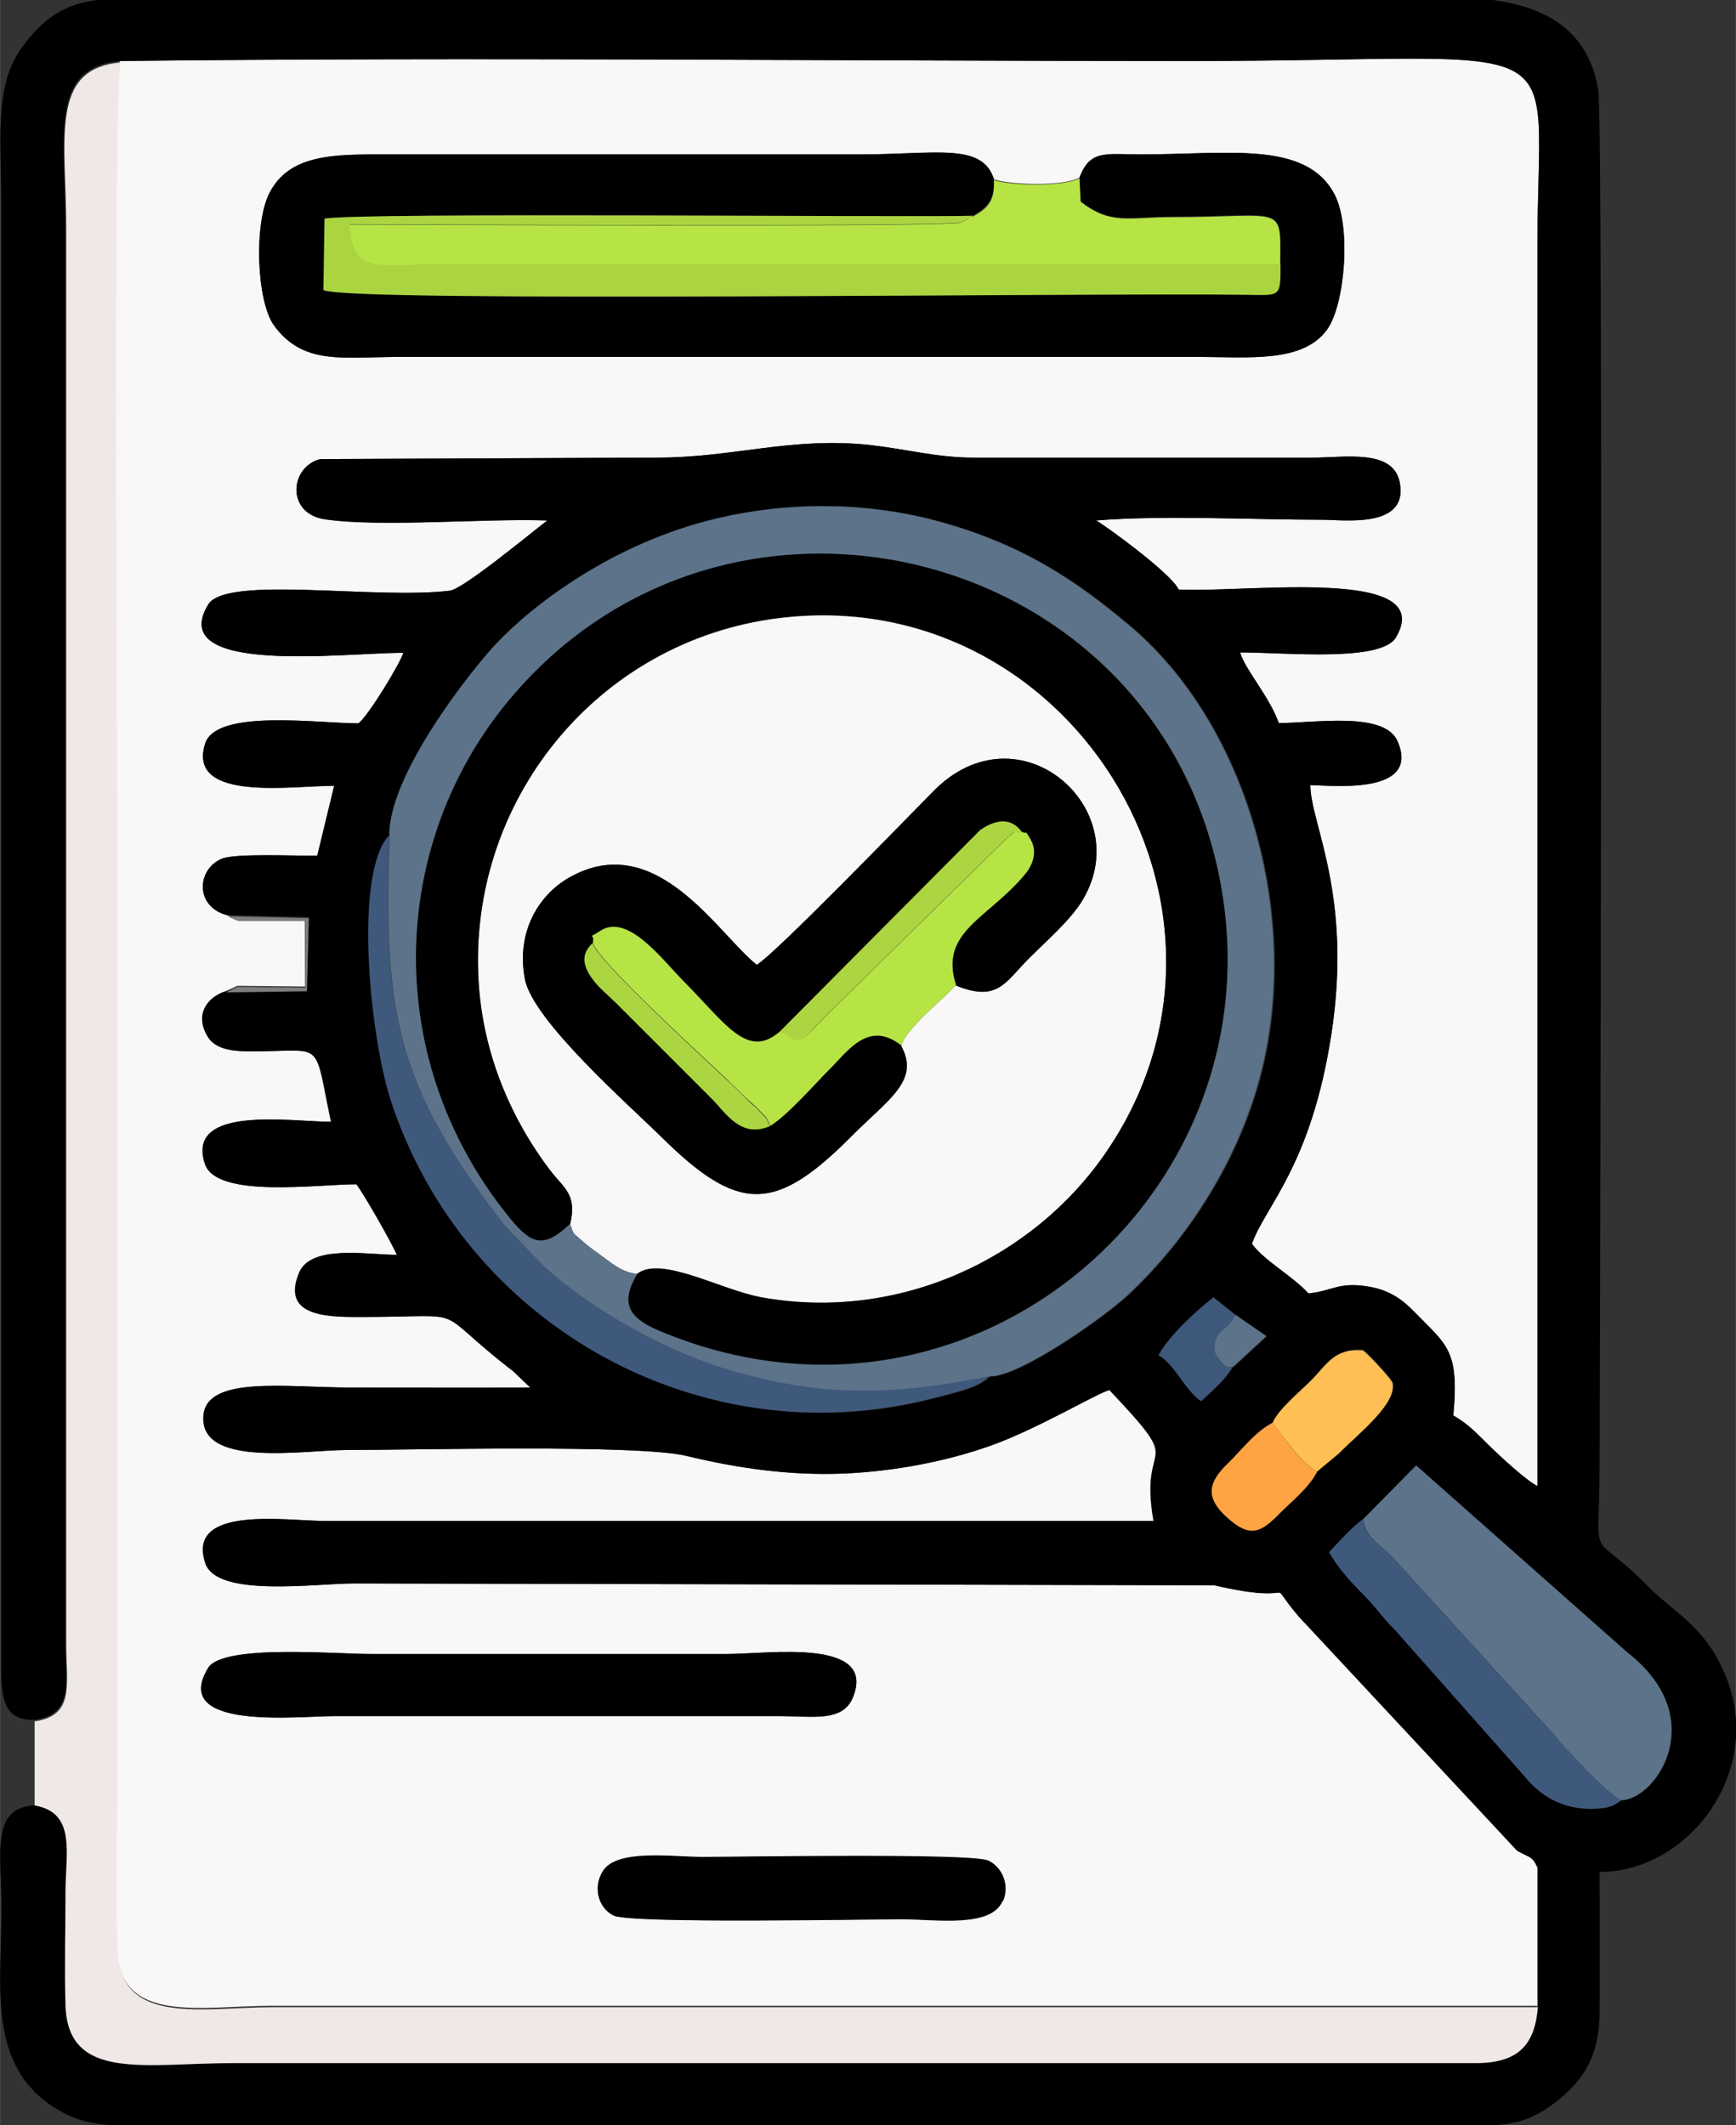 <?xml version="1.0" encoding="UTF-8"?>
<!DOCTYPE svg PUBLIC "-//W3C//DTD SVG 1.1//EN" "http://www.w3.org/Graphics/SVG/1.1/DTD/svg11.dtd">
<!-- Creator: CorelDRAW 2020 (64-Bit) -->
<svg xmlns="http://www.w3.org/2000/svg" xml:space="preserve" width="90.927mm" height="111.306mm" version="1.1" style="shape-rendering:geometricPrecision; text-rendering:geometricPrecision; image-rendering:optimizeQuality; fill-rule:evenodd; clip-rule:evenodd"
viewBox="0 0 47.23 57.82"
 xmlns:xlink="http://www.w3.org/1999/xlink"
 xmlns:xodm="http://www.corel.com/coreldraw/odm/2003">
 <rect x="0" y="0" width="47.23" height="57.82" fill="#333333" stroke="none"/>
 <defs>
  <style type="text/css">
   <![CDATA[
    .fil1 {fill:black}
    .fil10 {fill:#3D587B}
    .fil6 {fill:#3F597D}
    .fil3 {fill:#5C7389}
    .fil11 {fill:#7E7D7D}
    .fil5 {fill:#AAD541}
    .fil8 {fill:#ABD641}
    .fil4 {fill:#B6E445}
    .fil2 {fill:#F0E8E6}
    .fil0 {fill:#F9F7F7}
    .fil9 {fill:#FEA442}
    .fil7 {fill:#FFBF54}
   ]]>
  </style>
 </defs>
 <g id="Capa_x0020_1">
  <g id="_1703349421792">
   <path class="fil0" d="M27.28 51.72c-0.31,0.74 -1.81,0.5 -2.74,0.5 -1,0 -7.36,0.12 -7.84,-0.1 -0.39,-0.18 -0.58,-0.73 -0.3,-1.19 0.37,-0.63 1.88,-0.4 2.73,-0.4 0.94,0 7.35,-0.11 7.77,0.1 0.38,0.18 0.58,0.67 0.39,1.1zm-4.08 -5.53c-0.27,0.66 -1.09,0.51 -1.93,0.5l-12.2 -0c-0.95,0 -4.45,0.4 -3.41,-1.31 0.39,-0.65 3.42,-0.38 4.43,-0.38l9.71 0c1.08,0 4.08,-0.45 3.4,1.19zm3.84 -41.31c0.49,0.16 1.93,0.19 2.33,-0.05 0.28,-0.74 0.69,-0.63 1.61,-0.63 2.38,0.01 4.55,-0.4 5.33,1.09 0.46,0.89 0.28,3 -0.2,3.67 -0.66,0.92 -2.14,0.75 -3.55,0.75l-21.68 0c-1.55,0 -2.63,0.24 -3.43,-0.86 -0.47,-0.66 -0.55,-2.76 -0.12,-3.6 0.55,-1.07 1.77,-1.05 3.22,-1.05l12.87 0c2.04,0 3.3,-0.32 3.62,0.67zm14.79 49.73l0 -3.79c-0.15,-0.34 -0.22,-0.27 -0.56,-0.47l-5.94 -6.37c-1.01,-1.19 0.25,-0.26 -2.3,-0.85l-23.4 -0.05c-1.06,0 -3.74,0.39 -4.05,-0.55 -0.53,-1.59 2.21,-1.15 3.26,-1.15l22.54 0c-0.42,-2.38 0.97,-1.27 -1.2,-3.56 -0.28,0.05 -1.96,1.06 -3.23,1.51 -1.21,0.43 -2.62,0.7 -4,0.76 -1.5,0.06 -2.91,-0.15 -4.28,-0.48 -1.32,-0.32 -7.46,-0.16 -9.27,-0.16 -1.12,0 -4.01,0.5 -3.87,-0.95 0.1,-1.08 2.28,-0.75 3.98,-0.75 1.64,0 3.27,0.01 4.91,-0l-0.46 -0.44c-2.31,-1.78 -1.05,-1.49 -4,-1.48 -0.91,0 -2.35,0.06 -1.83,-1.2 0.32,-0.78 1.86,-0.49 2.66,-0.49 -0.11,-0.28 -0.91,-1.68 -1.1,-1.92 -1.07,-0 -3.8,0.39 -4.12,-0.55 -0.54,-1.62 2.36,-1.15 3.43,-1.15 -0.32,-1.49 -0.27,-1.89 -0.84,-1.93 -0.25,-0.02 -0.75,0.01 -1.02,0.01 -0.6,0.01 -1.23,0.03 -1.49,-0.39 -0.39,-0.63 0.02,-1.1 0.48,-1.24l0.33 -0.15 1.84 0.02 -0.01 -1.81 -1.82 0 -0.29 -0.13c-0.89,-0.23 -0.83,-1.26 -0.14,-1.54 0.37,-0.15 2.04,-0.07 2.59,-0.08l0.46 -1.9c-1.1,-0.01 -4.02,0.46 -3.51,-1.15 0.3,-0.95 3.07,-0.55 4.17,-0.55 0.28,-0.21 1.18,-1.71 1.22,-1.92 -1.62,0 -6.47,0.62 -5.31,-1.31 0.49,-0.81 4.53,-0.13 6.58,-0.38 0.37,-0.05 2.19,-1.56 2.65,-1.91 -1.72,-0.06 -4.51,0.19 -6.04,-0.03 -1.08,-0.15 -0.97,-1.43 -0.14,-1.64l9.18 -0.04c2.07,0 3.68,-0.58 5.8,-0.34 0.97,0.11 1.81,0.34 2.78,0.34l9.26 -0c0.87,-0 2.16,-0.24 2.35,0.66 0.26,1.28 -1.5,1.03 -2.12,1.03 -1.88,-0 -4.32,-0.13 -6.14,0.02 0.17,0.08 2.03,1.42 2.25,1.88 1.89,0.09 7.05,-0.64 5.91,1.3 -0.4,0.68 -2.99,0.41 -4.24,0.41 0.11,0.43 0.81,1.22 1.05,1.92 0.93,0.01 2.87,-0.33 3.23,0.49 0.66,1.5 -1.86,1.2 -2.37,1.2 -0,1.04 1.16,2.98 0.57,6.79 -0.55,3.57 -1.8,4.67 -2.16,5.69 0.36,0.48 1.09,0.86 1.54,1.35 0.67,-0.07 0.82,-0.33 1.67,-0.18 0.56,0.1 0.9,0.36 1.22,0.69 0.86,0.89 1.22,1.01 1.05,2.81 0.47,0.27 0.66,0.52 1.09,0.93 0.23,0.22 0.92,0.86 1.2,0.99l0 -33.8c0,-5.98 1.26,-4.97 -9.5,-4.97 -9.62,0 -19.52,-0.11 -29.07,0 -0.22,0.89 -0.08,21.32 -0.08,22.81 0,7.64 0,15.28 0,22.92 0,1.84 -0.07,3.82 -0,5.65 0.08,2.05 2.33,1.53 4.19,1.53 11.48,0 22.97,0 34.45,0z"/>
   <path class="fil1" d="M37.09 41.33l1.44 -1.46 5.76 5.1c2.26,1.77 0.78,3.99 -0.18,4.01 -0.16,0.12 -0.26,0.21 -0.71,0.23 -0.82,0.04 -1.44,-0.3 -1.91,-0.88l-3.55 -4.01c-0.36,-0.35 -0.49,-0.61 -0.91,-1.01 -0.28,-0.27 -0.64,-0.69 -0.86,-1.08 0.32,-0.34 0.58,-0.64 0.92,-0.9zm-33.45 -41.33l32.88 0 4.1 0c1.4,0.19 2.57,0.79 2.86,2.41 0.16,0.92 0.04,36.55 0.04,37.34 0,3.04 -0.35,1.71 1.33,3.42 0.71,0.72 1.59,1.1 2.13,2.5 1,2.56 -1.05,5.26 -3.46,5.26 0,1.28 0.01,2.57 0,3.84 -0.01,1.27 -0.53,1.92 -1.26,2.47 -0.56,0.42 -1.03,0.55 -1.64,0.58l-1.51 0 -33.76 0 -2.3 0c-0.44,-0.03 -0.84,-0.11 -1.17,-0.26 -2.31,-1.09 -1.84,-3.48 -1.84,-5.61 0,-1.47 -0.32,-2.78 0.9,-2.83 1.14,0.2 0.84,1.28 0.84,2.38 -0,1 -0.03,2.05 -0,3.05 0.06,2.09 2.17,1.58 4.58,1.58 8.21,0 16.41,0 24.62,0l9.27 0c1.06,-0.03 1.51,-0.5 1.59,-1.52l0 -3.79c-0.15,-0.34 -0.22,-0.27 -0.56,-0.47l-5.94 -6.37c-1.01,-1.19 0.25,-0.26 -2.3,-0.85l-23.4 -0.05c-1.06,0 -3.74,0.39 -4.05,-0.55 -0.53,-1.59 2.21,-1.15 3.26,-1.15l22.54 0c-0.42,-2.38 0.97,-1.27 -1.2,-3.56 -0.28,0.05 -1.96,1.06 -3.23,1.51 -1.21,0.43 -2.62,0.7 -4,0.76 -1.5,0.06 -2.91,-0.15 -4.28,-0.48 -1.32,-0.32 -7.46,-0.16 -9.27,-0.16 -1.12,0 -4.01,0.5 -3.87,-0.95 0.1,-1.08 2.28,-0.75 3.98,-0.75 1.64,0 3.27,0.01 4.91,-0l-0.46 -0.44c-2.31,-1.78 -1.05,-1.49 -4,-1.48 -0.91,0 -2.35,0.06 -1.83,-1.2 0.32,-0.78 1.86,-0.49 2.66,-0.49 -0.11,-0.28 -0.91,-1.68 -1.1,-1.92 -1.07,-0 -3.8,0.39 -4.12,-0.55 -0.54,-1.62 2.36,-1.15 3.43,-1.15 -0.32,-1.49 -0.27,-1.89 -0.84,-1.93 -0.25,-0.02 -0.75,0.01 -1.02,0.01 -0.6,0.01 -1.23,0.03 -1.49,-0.39 -0.39,-0.63 0.02,-1.1 0.48,-1.24l2.2 -0.03 0.06 -1.99 -2.22 -0.05c-0.89,-0.23 -0.83,-1.26 -0.14,-1.54 0.37,-0.15 2.04,-0.07 2.59,-0.08l0.46 -1.9c-1.1,-0.01 -4.02,0.46 -3.51,-1.15 0.3,-0.95 3.07,-0.55 4.17,-0.55 0.28,-0.21 1.18,-1.71 1.22,-1.92 -1.62,0 -6.47,0.62 -5.31,-1.31 0.49,-0.81 4.53,-0.13 6.58,-0.38 0.37,-0.05 2.19,-1.56 2.65,-1.91 -1.72,-0.06 -4.51,0.19 -6.04,-0.03 -1.08,-0.15 -0.97,-1.43 -0.14,-1.64l9.18 -0.04c2.07,0 3.68,-0.58 5.8,-0.34 0.97,0.11 1.81,0.34 2.78,0.34l9.26 -0c0.87,-0 2.16,-0.24 2.35,0.66 0.26,1.28 -1.5,1.03 -2.12,1.03 -1.88,-0 -4.32,-0.13 -6.14,0.02 0.17,0.08 2.03,1.42 2.25,1.88 1.89,0.09 7.05,-0.64 5.91,1.3 -0.4,0.68 -2.99,0.41 -4.24,0.41 0.11,0.43 0.81,1.22 1.05,1.92 0.93,0.01 2.87,-0.33 3.23,0.49 0.66,1.5 -1.86,1.2 -2.37,1.2 -0,1.04 1.16,2.98 0.57,6.79 -0.55,3.57 -1.8,4.67 -2.16,5.69 0.36,0.48 1.09,0.86 1.54,1.35 0.67,-0.07 0.82,-0.33 1.67,-0.18 0.56,0.1 0.9,0.36 1.22,0.69 0.86,0.89 1.22,1.01 1.05,2.81 0.47,0.27 0.66,0.52 1.09,0.93 0.23,0.22 0.92,0.86 1.2,0.99l0 -33.8c0,-5.98 1.26,-4.97 -9.5,-4.97 -9.62,0 -19.52,-0.11 -29.07,0 -1.95,0.17 -1.48,2.09 -1.48,4.51l0 38.51c0,1.11 0.24,1.94 -0.84,2.11 -0.83,0.03 -0.91,-0.57 -0.91,-1.43l0 -39.87c0,-1.63 -0.19,-3.1 0.51,-4.12 0.92,-1.33 1.81,-1.41 3.08,-1.42zm32.2 40.04c-0.25,0.46 -0.67,0.77 -1.04,1.15 -0.49,0.49 -0.78,0.65 -1.39,0.1 -0.62,-0.55 -0.54,-0.95 0.01,-1.49 0.41,-0.39 0.72,-0.84 1.21,-1.1 0.14,-0.36 0.77,-0.87 1.05,-1.16 0.42,-0.42 0.62,-0.88 1.41,-0.82 0.14,0.1 0.7,0.69 0.8,0.87 0.16,0.56 -0.94,1.42 -1.46,1.94l-0.59 0.49zm-2.29 -2.85c-0.22,0.37 -0.56,0.65 -0.86,0.93 -0.44,-0.31 -0.71,-0.99 -1.15,-1.25 0.26,-0.51 1.09,-1.27 1.49,-1.57l0.6 0.48 0.84 0.58 -0.91 0.84zm-6.61 0.26c-0.29,0.28 -0.63,0.37 -1.58,0.61 -6.28,1.6 -12.7,-2 -14.7,-8.11 -0.59,-1.79 -1.01,-6.2 -0.04,-7.22 -0.02,-1.64 2.19,-4.45 2.9,-5.21 1.08,-1.16 2.88,-2.41 4.92,-3.1 2.21,-0.76 4.78,-0.87 7.1,-0.24 2.33,0.64 3.78,1.64 5.19,2.82 3.14,2.63 4.6,7.64 3.69,11.82 -0.56,2.57 -2.05,4.87 -3.73,6.43 -0.65,0.6 -2.9,2.19 -3.73,2.2z"/>
   <path class="fil0" d="M26 26.81c-0.34,0.38 -1.36,1.17 -1.48,1.65 0.51,0.95 -0.36,1.45 -1.36,2.46 -2.08,2.09 -3.07,2.08 -5.16,0.02 -0.87,-0.86 -3.51,-3.17 -3.72,-4.3 -0.25,-1.31 0.4,-2.29 1.18,-2.75 2.38,-1.38 4.07,1.53 5.13,2.36 0.51,-0.31 3.93,-3.83 4.81,-4.73 2.31,-2.34 5.52,0.46 4.07,2.94 -0.34,0.57 -1.07,1.2 -1.51,1.65 -0.62,0.63 -0.83,1.16 -1.96,0.7zm-10.49 6.49c0.11,0.32 0.06,0.22 0.34,0.47 0.16,0.14 0.27,0.22 0.44,0.34 0.29,0.21 0.61,0.51 1.05,0.55 0.66,-0.5 2.3,0.46 3.41,0.65 3.75,0.65 7.36,-1.09 9.32,-3.92 4.62,-6.69 -1.06,-15.73 -9.11,-14.54 -4.9,0.73 -8.36,5.18 -7.92,10.13 0.16,1.83 0.89,3.5 1.92,4.86 0.37,0.49 0.75,0.66 0.55,1.47z"/>
   <path class="fil2" d="M0.94 46.83l0 2.29c1.14,0.2 0.84,1.28 0.84,2.38 -0,1 -0.03,2.05 -0,3.05 0.06,2.09 2.17,1.58 4.58,1.58 8.21,0 16.41,0 24.62,0l9.27 0c1.06,-0.03 1.51,-0.5 1.59,-1.52 -11.48,0 -22.97,0 -34.45,0 -1.86,0 -4.11,0.52 -4.19,-1.53 -0.07,-1.83 0,-3.81 0,-5.65 0,-7.64 0,-15.28 0,-22.92 0,-1.49 -0.14,-21.92 0.08,-22.81 -1.95,0.17 -1.48,2.09 -1.48,4.51l0 38.51c0,1.11 0.24,1.94 -0.84,2.11z"/>
   <path class="fil1" d="M15.51 33.3c0.2,-0.81 -0.17,-0.97 -0.55,-1.47 -1.03,-1.36 -1.75,-3.02 -1.92,-4.86 -0.44,-4.95 3.01,-9.4 7.92,-10.13 8.05,-1.19 13.73,7.85 9.11,14.54 -1.96,2.84 -5.57,4.58 -9.32,3.92 -1.11,-0.19 -2.75,-1.15 -3.41,-0.65 -0.47,0.78 -0.25,1.19 0.58,1.55 8.47,3.58 16.96,-3.74 15.26,-12.32 -1.81,-9.12 -13.52,-11.97 -19.41,-4.74 -3.21,3.94 -3.37,9.75 0.1,14 0.62,0.76 0.95,0.8 1.64,0.16z"/>
   <path class="fil1" d="M29.37 4.83l0.03 0.64c0.83,0.64 1.28,0.43 2.48,0.42 3.11,-0 2.96,-0.39 2.95,1.3 0,0.9 -0,0.84 -0.91,0.83 -4.29,-0.06 -24.53,0.22 -25.13,-0.13l0.03 -1.94c0.88,-0.18 15.98,-0.03 17.64,-0.08 0.39,-0.23 0.61,-0.42 0.58,-1 -0.32,-1 -1.58,-0.67 -3.62,-0.67l-12.87 -0c-1.45,-0 -2.67,-0.02 -3.22,1.05 -0.43,0.84 -0.35,2.94 0.12,3.6 0.8,1.1 1.88,0.86 3.43,0.86l21.68 0c1.4,0 2.89,0.18 3.55,-0.75 0.48,-0.67 0.66,-2.78 0.2,-3.67 -0.78,-1.49 -2.95,-1.08 -5.33,-1.09 -0.92,-0.01 -1.33,-0.12 -1.61,0.63z"/>
   <path class="fil3" d="M17.34 34.66c-0.44,-0.04 -0.75,-0.34 -1.05,-0.55 -0.18,-0.13 -0.29,-0.2 -0.44,-0.34 -0.27,-0.25 -0.23,-0.15 -0.34,-0.47 -0.69,0.64 -1.02,0.61 -1.64,-0.16 -3.47,-4.25 -3.31,-10.06 -0.1,-14 5.89,-7.22 17.6,-4.37 19.41,4.74 1.71,8.59 -6.79,15.9 -15.26,12.32 -0.84,-0.35 -1.05,-0.76 -0.58,-1.55zm-6.74 -11.93c-0.18,4.83 0.18,6.81 3.11,10.59l0.99 1.04c1.08,1.05 3.18,2.34 5.11,2.91 2.53,0.76 4.51,0.71 7.12,0.18 0.83,-0.01 3.08,-1.6 3.73,-2.2 1.68,-1.56 3.17,-3.86 3.73,-6.43 0.91,-4.18 -0.54,-9.19 -3.69,-11.82 -1.41,-1.18 -2.86,-2.19 -5.19,-2.82 -2.32,-0.63 -4.89,-0.52 -7.1,0.24 -2.04,0.7 -3.83,1.95 -4.92,3.1 -0.71,0.76 -2.92,3.57 -2.9,5.21z"/>
   <path class="fil1" d="M24.53 28.45c-0.89,-0.71 -1.46,0.13 -1.95,0.63 -0.44,0.44 -1.12,1.23 -1.62,1.55 -0.79,0.34 -1.2,-0.37 -1.57,-0.74 -0.46,-0.46 -0.84,-0.84 -1.3,-1.3 -0.46,-0.46 -0.84,-0.84 -1.3,-1.3 -0.2,-0.2 -0.46,-0.42 -0.62,-0.62 -0.35,-0.45 -0.33,-0.75 -0.03,-1.02 0.07,-0.33 -0.22,-0.04 0.21,-0.33 0.75,-0.49 1.7,0.82 2.27,1.39 1.13,1.13 1.72,2.12 2.6,1.36l5.46 -5.49c0.41,-0.3 0.85,-0.35 1.14,0.07 0.12,0.07 0.03,-0.1 0.21,0.2 0.18,0.31 0.08,0.66 -0.14,0.93 -1,1.23 -2.35,1.56 -1.89,3.03 1.13,0.46 1.34,-0.07 1.96,-0.7 0.44,-0.45 1.18,-1.07 1.51,-1.65 1.45,-2.48 -1.76,-5.28 -4.07,-2.94 -0.88,0.89 -4.3,4.42 -4.81,4.73 -1.06,-0.84 -2.75,-3.74 -5.13,-2.36 -0.78,0.45 -1.43,1.44 -1.18,2.75 0.22,1.13 2.85,3.44 3.72,4.3 2.09,2.06 3.08,2.07 5.16,-0.02 1,-1.01 1.88,-1.51 1.36,-2.46z"/>
   <path class="fil4" d="M26.46 5.88c-0.03,0.03 -0.08,0.01 -0.11,0.07l-0.22 0.11c-0.41,0.13 -16.23,0.05 -16.62,0.05 0.02,1.39 0.91,1.1 2.16,1.1l23.16 0c0.01,-1.69 0.16,-1.3 -2.95,-1.3 -1.2,0 -1.65,0.22 -2.48,-0.42l-0.03 -0.64c-0.4,0.23 -1.85,0.21 -2.33,0.05 0.03,0.59 -0.18,0.77 -0.58,1z"/>
   <path class="fil1" d="M23.2 46.19c0.68,-1.64 -2.32,-1.19 -3.4,-1.19l-9.71 0c-1.01,0 -4.03,-0.27 -4.43,0.38 -1.04,1.71 2.46,1.31 3.41,1.31l12.2 0c0.84,0 1.66,0.16 1.93,-0.5z"/>
   <path class="fil3" d="M37.09 41.33c0.07,0.52 0.41,0.64 0.78,1.02l4.36 4.79c0.31,0.38 1.5,1.67 1.88,1.84 0.96,-0.03 2.44,-2.24 0.18,-4.01l-5.76 -5.1 -1.44 1.46z"/>
   <path class="fil5" d="M34.84 7.2l-23.16 0c-1.25,0 -2.14,0.29 -2.16,-1.1 0.4,-0 16.21,0.08 16.62,-0.05l0.22 -0.11c0.03,-0.05 0.08,-0.03 0.11,-0.07 -1.66,0.05 -16.75,-0.1 -17.64,0.08l-0.03 1.94c0.6,0.35 20.83,0.07 25.13,0.13 0.91,0.01 0.91,0.08 0.91,-0.83z"/>
   <path class="fil4" d="M21.21 28.07c-0.88,0.76 -1.47,-0.22 -2.6,-1.36 -0.57,-0.57 -1.52,-1.87 -2.27,-1.39 -0.43,0.28 -0.15,0 -0.21,0.33 0.11,0.47 3.04,3.14 3.6,3.67 0.24,0.23 0.39,0.39 0.63,0.61 0.11,0.1 0.19,0.16 0.29,0.27 0.25,0.26 0.15,0.11 0.31,0.43 0.5,-0.32 1.19,-1.12 1.62,-1.55 0.5,-0.5 1.06,-1.34 1.95,-0.63 0.11,-0.47 1.13,-1.26 1.48,-1.65 -0.47,-1.47 0.89,-1.81 1.89,-3.03 0.22,-0.27 0.32,-0.62 0.14,-0.93 -0.18,-0.31 -0.09,-0.13 -0.21,-0.2 -0.37,0.01 -0.08,-0.11 -0.44,0.17l-4.39 4.31c-0.29,0.28 -0.51,0.5 -0.79,0.79 -0.08,0.09 -0.27,0.31 -0.4,0.35 -0.27,0.06 -0.23,-0.04 -0.58,-0.2z"/>
   <path class="fil6" d="M26.92 37.44c-2.61,0.53 -4.58,0.58 -7.12,-0.18 -1.93,-0.58 -4.03,-1.86 -5.11,-2.91l-0.99 -1.04c-2.93,-3.78 -3.29,-5.76 -3.11,-10.59 -0.97,1.01 -0.54,5.43 0.04,7.22 2,6.12 8.42,9.71 14.7,8.11 0.95,-0.24 1.29,-0.33 1.58,-0.61z"/>
   <path class="fil1" d="M27.28 51.72c0.18,-0.44 -0.02,-0.92 -0.39,-1.1 -0.42,-0.21 -6.83,-0.1 -7.77,-0.1 -0.85,0 -2.36,-0.23 -2.73,0.4 -0.28,0.47 -0.08,1.01 0.3,1.19 0.49,0.23 6.84,0.1 7.84,0.1 0.93,0 2.43,0.24 2.74,-0.5z"/>
   <path class="fil6" d="M44.1 48.98c-0.37,-0.17 -1.56,-1.47 -1.88,-1.84l-4.36 -4.79c-0.37,-0.38 -0.71,-0.49 -0.78,-1.02 -0.34,0.26 -0.61,0.57 -0.92,0.9 0.21,0.39 0.58,0.8 0.86,1.08 0.42,0.41 0.55,0.66 0.91,1.01l3.55 4.01c0.46,0.57 1.09,0.91 1.91,0.88 0.45,-0.02 0.55,-0.11 0.71,-0.23z"/>
   <path class="fil7" d="M34.62 38.71c0.31,0.4 0.8,1.11 1.21,1.33l0.59 -0.49c0.52,-0.53 1.62,-1.38 1.46,-1.94 -0.11,-0.18 -0.66,-0.77 -0.8,-0.87 -0.79,-0.06 -0.99,0.4 -1.41,0.82 -0.28,0.28 -0.91,0.8 -1.05,1.16z"/>
   <path class="fil8" d="M21.21 28.07c0.35,0.16 0.31,0.26 0.58,0.2 0.14,-0.03 0.32,-0.26 0.4,-0.35 0.28,-0.29 0.5,-0.51 0.79,-0.79l4.39 -4.31c0.36,-0.28 0.07,-0.16 0.44,-0.17 -0.29,-0.42 -0.72,-0.36 -1.14,-0.07l-5.46 5.49z"/>
   <path class="fil9" d="M35.83 40.04c-0.42,-0.22 -0.9,-0.93 -1.21,-1.33 -0.49,0.26 -0.8,0.7 -1.21,1.1 -0.55,0.53 -0.63,0.94 -0.01,1.49 0.61,0.55 0.91,0.39 1.39,-0.1 0.38,-0.38 0.79,-0.69 1.04,-1.15z"/>
   <path class="fil8" d="M20.95 30.64c-0.16,-0.32 -0.06,-0.16 -0.31,-0.43 -0.1,-0.11 -0.18,-0.16 -0.29,-0.27 -0.24,-0.23 -0.39,-0.39 -0.63,-0.61 -0.56,-0.53 -3.48,-3.2 -3.6,-3.67 -0.29,0.27 -0.31,0.58 0.03,1.02 0.16,0.21 0.42,0.42 0.62,0.62 0.46,0.46 0.84,0.84 1.3,1.3 0.46,0.46 0.84,0.84 1.3,1.3 0.37,0.37 0.78,1.08 1.57,0.74z"/>
   <path class="fil10" d="M33.54 37.19c-0.15,-0.01 -0.16,0.09 -0.37,-0.19 -0.09,-0.12 -0.15,-0.26 -0.11,-0.47 0.09,-0.41 0.32,-0.27 0.55,-0.75l-0.6 -0.48c-0.4,0.3 -1.23,1.06 -1.49,1.57 0.45,0.26 0.71,0.94 1.15,1.25 0.3,-0.28 0.64,-0.56 0.86,-0.93z"/>
   <path class="fil3" d="M33.54 37.19l0.91 -0.84 -0.84 -0.58c-0.23,0.48 -0.45,0.34 -0.55,0.75 -0.05,0.21 0.01,0.35 0.11,0.47 0.21,0.28 0.23,0.19 0.37,0.19z"/>
   <polygon class="fil11" points="6.15,27 8.35,26.97 8.4,24.98 6.18,24.93 6.48,25.06 8.3,25.06 8.31,26.87 6.47,26.85 "/>
  </g>
 </g>
</svg>
